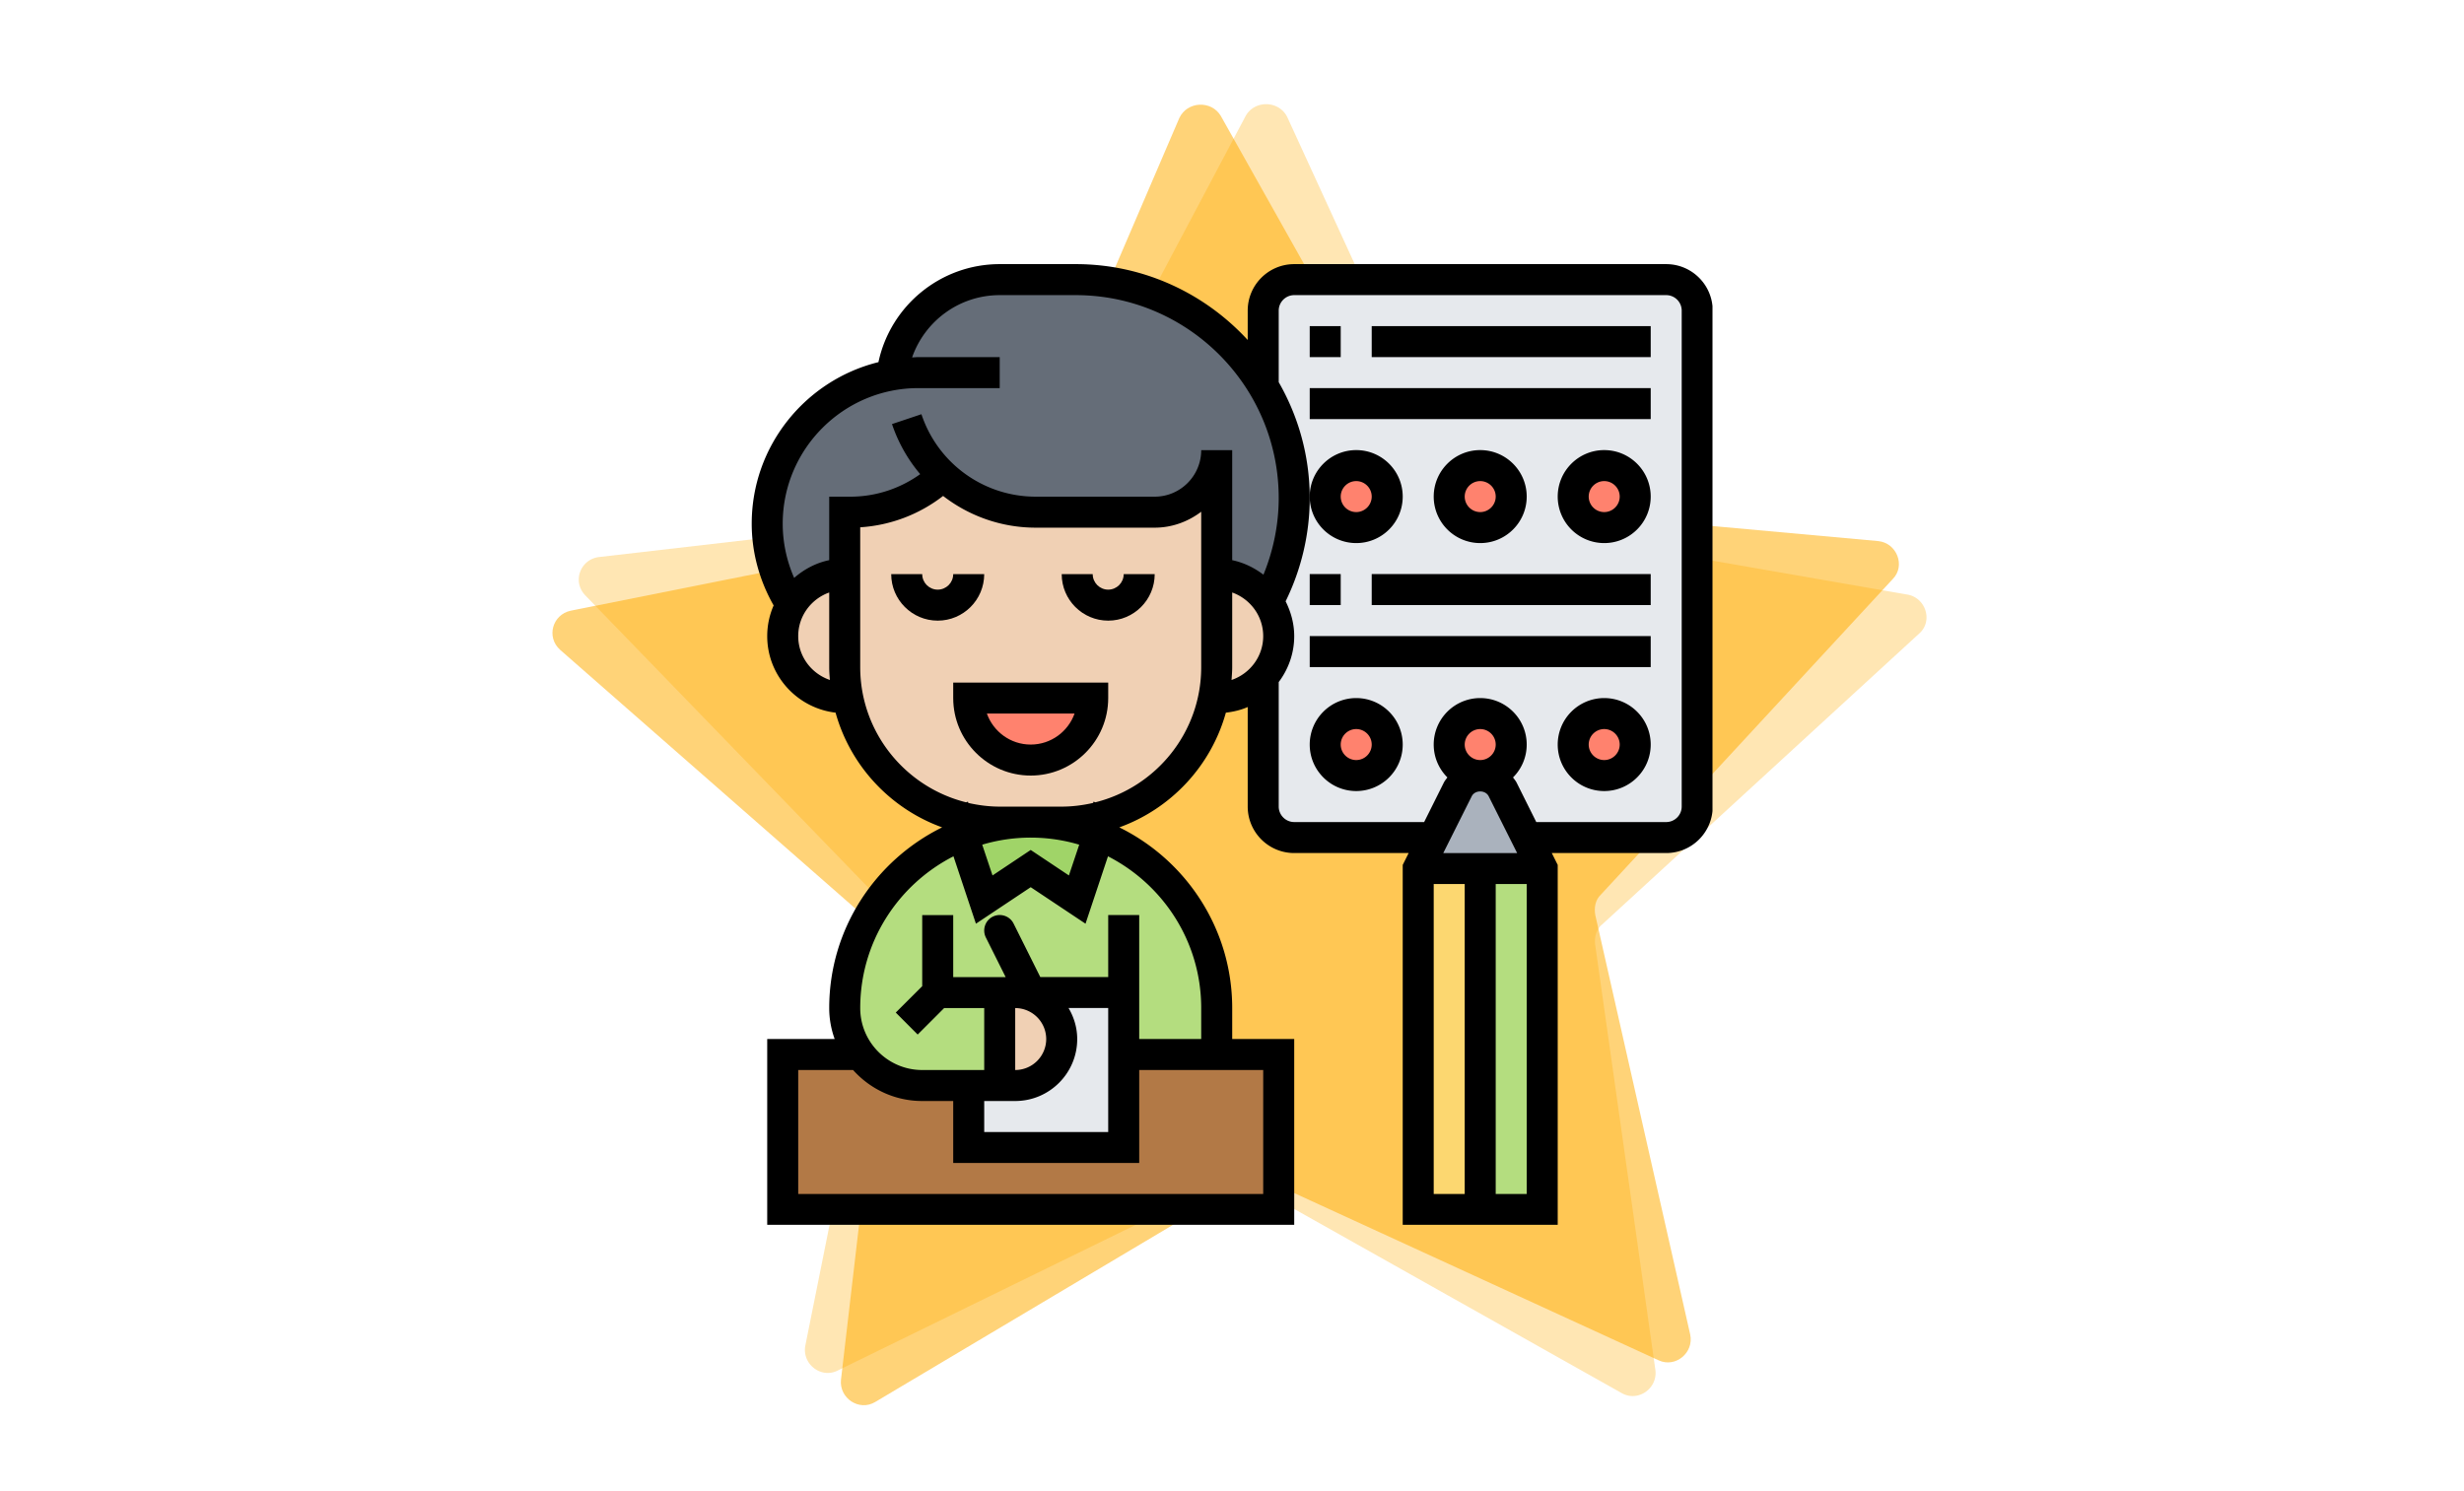 <svg xmlns="http://www.w3.org/2000/svg" xmlns:xlink="http://www.w3.org/1999/xlink" width="876" height="530" viewBox="0 0 657 397.5" xmlns:v="https://vecta.io/nano"><style><![CDATA[.B{fill:rgb(0%,0%,0%)}.C{stroke:none}.D{fill-rule:nonzero}.E{fill:rgb(100%,67.059%,0%)}.F{fill:rgb(70.589%,86.67%,49.799%)}.G{fill:rgb(90.199%,91.37%,92.94%)}.H{fill:rgb(94.119%,81.569%,70.589%)}.I{fill:rgb(100%,50.98%,43.14%)}]]></style><defs><filter id="A" x="0%" y="0%" width="100%" height="100%"><feColorMatrix in="SourceGraphic" values="0 0 0 0 1 0 0 0 0 1 0 0 0 0 1 0 0 0 1 0"/></filter><mask id="B"><g filter="url(#A)"><path d="M0 0h657v397.5H0z" fill-opacity=".529" class="B C"/></g></mask><clipPath id="C"><path d="M0 0h382v361H0z"/></clipPath><g id="D" clip-path="url(#C)"><path d="M188.508 12.902l56.156 99.93c.867 1.754 2.738 2.941 4.809 3.086l114.352 10.379c4.93.512 7.316 6.559 3.891 10.086l-77.832 84.164c-1.477 1.363-1.883 3.445-1.516 5.484l25.309 111.859c1.031 4.836-3.91 8.957-8.406 6.883l-104.48-47.957c-1.855-.93-3.914-.82-5.66.305l-98.797 58.777c-4.254 2.543-9.605-1.031-9.094-5.949l13.289-113.918c.148-2.066-.461-3.836-2.09-5.293l-86.074-75.434c-3.793-3.402-2.047-9.41 2.801-10.441l112.602-22.465c2.043-.363 3.52-1.73 4.453-3.582l45.227-105.324c2.082-4.484 8.516-4.828 11.063-.59zm0 0" fill-opacity="1" class="C D E"/></g><mask id="E"><g filter="url(#A)"><path d="M0 0h657v397.5H0z" fill-opacity=".298" class="B C"/></g></mask><clipPath id="F"><path d="M0 0h374v353H0z"/></clipPath><g id="G" clip-path="url(#F)"><path d="M198.234 9.219l47.789 104.188c.723 1.82 2.488 3.156 4.543 3.473l113.117 19.699c4.871.91 6.754 7.133 3.055 10.367l-84.461 77.516c-1.582 1.238-2.156 3.277-1.957 5.34l16.074 113.559c.633 4.902-4.629 8.605-8.941 6.168l-100.211-56.34a5.59 5.59 0 0 0-5.664-.16L78.301 343.523c-4.445 2.188-9.484-1.812-8.57-6.672l22.563-112.449c.316-2.047-.148-3.859-1.648-5.445l-79.617-82.223c-3.504-3.699-1.273-9.547 3.645-10.18l114.063-13.172c2.066-.199 3.648-1.437 4.73-3.207L187.156 8.902c2.445-4.301 8.883-4.117 11.078.316zm0 0" fill-opacity="1" class="C D E"/></g><clipPath id="H"><path d="M200.438 70.438h256.18v256.18h-256.18zm0 0"/></clipPath><path id="I" d="M427.746 124.164c4.535 0 8.266 3.73 8.266 8.266s-3.73 8.266-8.266 8.266-8.266-3.727-8.266-8.266 3.727-8.266 8.266-8.266"/><path id="J" d="M427.746 190.293c4.535 0 8.266 3.727 8.266 8.266s-3.73 8.266-8.266 8.266-8.266-3.73-8.266-8.266 3.727-8.266 8.266-8.266"/><path id="K" d="M357.488 132.43c0-2.273 1.855-4.133 4.133-4.133s4.133 1.859 4.133 4.133-1.859 4.133-4.133 4.133a4.14 4.14 0 0 1-4.133-4.133zm16.531 0c0-6.844-5.555-12.398-12.398-12.398s-12.398 5.555-12.398 12.398a12.4 12.4 0 0 0 12.398 12.398c6.844 0 12.398-5.551 12.398-12.398"/><path id="L" d="M361.621 202.691c-2.277 0-4.133-1.859-4.133-4.133a4.14 4.14 0 0 1 4.133-4.133c2.273 0 4.133 1.855 4.133 4.133s-1.859 4.133-4.133 4.133zm0-16.531a12.4 12.4 0 0 0-12.398 12.398c0 6.844 5.551 12.398 12.398 12.398s12.398-5.555 12.398-12.398-5.555-12.398-12.398-12.398"/></defs><use xlink:href="#D" mask="url(#B)" x="137" y="18"/><use xlink:href="#G" mask="url(#E)" x="145" y="22"/><path d="M340.957 281.215v41.328H208.703v-41.328h20.664c.582.789 1.195 1.531 1.906 2.227 3.762 3.73 8.926 6.039 14.625 6.039h12.398v16.531h41.328v-24.797h41.332" fill="rgb(69.8%,47.449%,27.449%)"/><path d="M292.977 222.66l-5.75 17.227-12.398-8.266-12.398 8.266-5.746-17.227c-6.41 2.469-12.156 6.262-16.934 11.074a49.38 49.38 0 0 0-14.516 35.082c0 4.664 1.535 8.957 4.133 12.398.582.789 1.195 1.531 1.906 2.227 3.762 3.73 8.926 6.039 14.625 6.039h20.664v-24.797h33.063v16.531h24.797v-12.398c0-21.004-13.027-38.926-31.445-46.156" class="F"/><path d="M299.625 281.215v24.797h-41.328V289.48h12.398c6.863 0 12.398-5.539 12.398-12.398 0-3.441-1.402-6.539-3.629-8.766s-5.328-3.633-8.77-3.633h28.93v16.531" class="G"/><path d="M292.977 222.66l-5.75 17.227-12.398-8.266-12.398 8.266-5.746-17.227c5.617-2.246 11.738-3.437 18.145-3.437s12.527 1.191 18.148 3.438" fill="rgb(62.749%,83.139%,40.779%)"/><path d="M279.465 268.316c2.227 2.227 3.629 5.324 3.629 8.766 0 6.859-5.535 12.398-12.398 12.398h-4.133v-24.797h4.133c3.441 0 6.539 1.402 8.77 3.633" class="H"/><path d="M444.277 223.355H345.09c-4.57 0-8.27-3.699-8.27-8.266V82.836c0-4.566 3.699-8.266 8.27-8.266h99.188c4.566 0 8.266 3.699 8.266 8.266V215.09c0 4.566-3.699 8.266-8.266 8.266" class="G"/><g class="H"><path d="M340.957 169.629c0 1.16-.133 2.227-.34 3.309-.566 2.891-1.937 5.457-3.797 7.602-3.016 3.422-7.441 5.621-12.398 5.621l-.789-.133c.5-2.598.789-5.324.789-8.133v-24.801c4.539 0 8.672 1.859 11.707 4.828.742.742 1.387 1.582 2.016 2.488 1.777 2.645 2.813 5.828 2.813 9.219"/><path d="M294.672 217.559a41.05 41.05 0 0 1-11.578 1.664h-16.531a41 41 0 0 1-11.574-1.664c-14.625-4.246-25.91-16.402-28.961-31.531-.5-2.598-.793-5.324-.793-8.133v-41.332h1.535a36.2 36.2 0 0 0 24.668-9.699l.031-.051c6.539 6.152 15.305 9.75 24.684 9.75h31.738a16.52 16.52 0 0 0 16.531-16.531v57.863c0 2.809-.289 5.535-.789 8.133-3.051 15.129-14.336 27.285-28.961 31.531"/><path d="M226.027 186.027l-.793.133c-4.551 0-8.684-1.859-11.703-4.828-2.969-3.035-4.828-7.168-4.828-11.703 0-3.02.824-5.828 2.23-8.27 2.855-4.953 8.184-8.266 14.301-8.266v24.801c0 2.809.293 5.535.793 8.133"/></g><g class="I"><use xlink:href="#I"/><use xlink:href="#I" x="-33.062"/><use xlink:href="#I" x="-66.125"/></g><path d="M237.844 100c1.727-14.355 13.918-25.43 28.719-25.43h20.262c16.113 0 30.656 6.539 41.199 17.066 3.344 3.355 6.328 7.102 8.797 11.234 1.375 2.324 2.602 4.762 3.684 7.281 2.922 6.992 4.586 14.645 4.586 22.684 0 9.637-2.406 19.098-6.945 27.574-.629-.906-1.273-1.746-2.016-2.488-3.035-2.969-7.168-4.828-11.707-4.828v-33.062a16.52 16.52 0 0 1-16.531 16.531h-31.738c-9.379 0-18.145-3.598-24.684-9.75l-.031.051a36.2 36.2 0 0 1-24.668 9.699h-1.535v16.531c-6.117 0-11.445 3.313-14.301 8.266-4.133-6.441-6.363-13.961-6.363-21.695a40.04 40.04 0 0 1 11.816-28.477c5.699-5.75 13.145-9.754 21.457-11.187" fill="rgb(39.609%,42.749%,47.06%)"/><path d="M411.215 231.621v90.922h-16.531v-90.922h16.531" class="F"/><path d="M394.684 231.621v90.922h-16.531v-90.922h16.531" fill="rgb(98.819%,84.309%,43.919%)"/><path d="M407.082 223.355l4.133 8.266h-33.062l4.133-8.266 6.406-12.852c1.164-2.246 3.473-3.68 5.992-3.68s4.824 1.434 5.988 3.68l6.41 12.852" fill="rgb(66.669%,69.8%,74.12%)"/><g class="I"><use xlink:href="#J"/><use xlink:href="#J" x="-33.062"/><use xlink:href="#J" x="-66.125"/><path d="M258.297 186.16h33.063c0 4.535-1.855 8.668-4.824 11.703-3.035 2.969-7.168 4.828-11.707 4.828-9.137 0-16.531-7.395-16.531-16.531"/></g><path d="M295.492 157.246c-2.273 0-4.133-1.859-4.133-4.133h-8.266c0 6.828 5.555 12.398 12.398 12.398s12.398-5.57 12.398-12.398h-8.266c0 2.273-1.855 4.133-4.133 4.133m-33.06-4.133h-8.266c0 2.273-1.855 4.133-4.133 4.133s-4.133-1.859-4.133-4.133h-8.266c0 6.828 5.555 12.398 12.398 12.398s12.398-5.57 12.398-12.398m24.092 37.18c-1.715 4.809-6.297 8.266-11.691 8.266s-9.977-3.457-11.687-8.266zm-32.355-4.133c0 11.395 9.27 20.664 20.664 20.664s20.664-9.27 20.664-20.664v-4.133h-41.328v4.133" class="B"/><g clip-path="url(#H)" class="B"><path d="M448.41 215.09c0 2.273-1.859 4.133-4.133 4.133h-34.645l-5.266-10.559c-.258-.484-.613-.891-.934-1.34a12.32 12.32 0 0 0 3.648-8.766c0-6.848-5.555-12.398-12.398-12.398a12.4 12.4 0 0 0-12.398 12.398c0 3.422 1.402 6.52 3.648 8.766-.324.449-.68.855-.937 1.355l-5.262 10.543H345.09c-2.277 0-4.133-1.859-4.133-4.133v-33.195c2.566-3.422 4.133-7.652 4.133-12.25 0-3.359-.891-6.492-2.293-9.285 4.195-8.555 6.426-18 6.426-27.539 0-11.238-3.035-21.781-8.266-30.902V82.836c0-2.273 1.855-4.133 4.133-4.133h99.188c2.273 0 4.133 1.859 4.133 4.133zm-49.594 103.32v-82.656h8.266v82.656zm-16.531-82.656h8.266v82.656h-8.266zm14.672-23.379l7.574 15.113h-19.695l7.57-15.113c.855-1.758 3.695-1.758 4.551 0zm-6.406-13.816a4.14 4.14 0 0 1 4.133-4.133c2.273 0 4.133 1.855 4.133 4.133s-1.859 4.133-4.133 4.133-4.133-1.859-4.133-4.133zm-61.996-20.648v-19.906c4.797 1.711 8.266 6.246 8.266 11.641 0 5.438-3.551 10.023-8.441 11.688.082-1.148.176-2.277.176-3.422zm-36.484 36.047l-.5-.176-.098.34c-2.711.613-5.488.984-8.379.984h-16.531c-2.887 0-5.664-.371-8.379-.984l-.094-.34-.5.176c-16.18-4.035-28.223-18.645-28.223-36.047v-37.293c8.059-.516 15.727-3.422 22.102-8.363 6.91 5.344 15.516 8.461 24.699 8.461h31.723c4.668 0 8.93-1.633 12.398-4.246v41.441c0 17.402-12.043 32.012-28.219 36.047zm28.219 54.875v8.25h-16.531V244.02h-8.266v16.531h-18.113l-7.117-14.258c-1.02-2.031-3.504-2.855-5.555-1.84-2.035 1.02-2.855 3.504-1.84 5.555l5.277 10.559h-13.98v-16.531h-8.266v18.953l-7.055 7.039 5.844 5.859 7.055-7.055h10.688v16.516h-16.531c-9.121 0-16.531-7.41-16.531-16.516 0-17.664 10.125-32.949 24.863-40.473l5.988 17.969 14.609-9.734 14.613 9.734 5.988-17.969c14.723 7.523 24.859 22.809 24.859 40.473zm-49.594 0a8.27 8.27 0 0 1 8.266 8.266 8.27 8.27 0 0 1-8.266 8.25zm-8.266 24.781h8.266c9.121 0 16.531-7.41 16.531-16.516 0-3.035-.871-5.844-2.309-8.281h10.574v33.063H262.43zm74.391 24.797H212.836v-33.062h14.629c4.535 5.066 11.105 8.266 18.434 8.266h8.266v16.531h49.594v-24.797h33.063zm-49.059-93.152l-2.746 8.203-10.187-6.797-10.184 6.797-2.746-8.203a45.06 45.06 0 0 1 12.93-1.887c4.488 0 8.832.66 12.934 1.887zm-66.66-92.809v16.934c-3.551.727-6.715 2.438-9.348 4.73-1.984-4.535-3.051-9.445-3.051-14.449 0-19.937 16.227-36.164 36.164-36.164h21.695v-8.266h-21.695c-.566 0-1.113.066-1.664.082 3.406-9.75 12.641-16.613 23.359-16.613h20.277c29.836 0 54.117 24.281 54.117 54.117 0 7.004-1.422 13.965-4.07 20.438-2.422-1.84-5.23-3.23-8.332-3.875v-29.332h-8.266c0 6.828-5.551 12.398-12.398 12.398h-31.723c-13.852 0-26.102-8.848-30.477-21.988l-7.848 2.629a40.71 40.71 0 0 0 7.523 13.352c-5.41 3.875-11.883 6.008-18.629 6.008zm-8.266 37.195c0-5.395 3.473-9.93 8.266-11.641v19.906c0 1.145.082 2.273.18 3.422-4.895-1.664-8.445-6.25-8.445-11.687zm231.441-99.207H345.09c-6.848 0-12.402 5.555-12.402 12.398v7.832c-11.41-12.398-27.719-20.23-45.848-20.23h-20.277c-15.707 0-29.105 11.043-32.336 26.137-19.371 4.781-33.789 22.266-33.789 43.09 0 7.684 2.066 15.145 5.844 21.793-1.098 2.52-1.711 5.266-1.711 8.188 0 10.539 7.992 19.195 18.227 20.406 3.957 14.223 14.645 25.617 28.414 30.59-17.789 8.766-30.109 27.043-30.109 48.191 0 2.891.52 5.664 1.453 8.25H204.57v49.594h140.52v-49.594h-16.535v-8.25c0-21.148-12.301-39.426-30.105-48.191 13.77-4.973 24.457-16.367 28.414-30.59 2.031-.242 4-.695 5.824-1.504v26.543c0 6.844 5.555 12.398 12.402 12.398h30.512l-1.582 3.164v96.023h41.328v-96.023l-1.582-3.164h30.512c6.844 0 12.398-5.555 12.398-12.398V82.836c0-6.844-5.555-12.398-12.398-12.398"/></g><g class="B"><path d="M357.488 86.969h-8.266v8.266h8.266v-8.266m8.266 8.265h74.391v-8.266h-74.391v8.266m-16.531 16.532h90.922V103.5h-90.922v8.266"/><use xlink:href="#K"/><use xlink:href="#K" x="33.063"/><path d="M427.746 136.563a4.14 4.14 0 0 1-4.133-4.133c0-2.273 1.855-4.133 4.133-4.133s4.133 1.859 4.133 4.133-1.859 4.133-4.133 4.133zm0-16.531c-6.848 0-12.398 5.555-12.398 12.398a12.4 12.4 0 0 0 12.398 12.398c6.844 0 12.398-5.551 12.398-12.398s-5.555-12.398-12.398-12.398m-70.258 33.062h-8.266v8.266h8.266v-8.266m8.266 8.265h74.391v-8.266h-74.391v8.266m-16.531 16.536h90.922v-8.266h-90.922v8.266"/><use xlink:href="#L"/><use xlink:href="#L" x="66.125"/></g></svg>